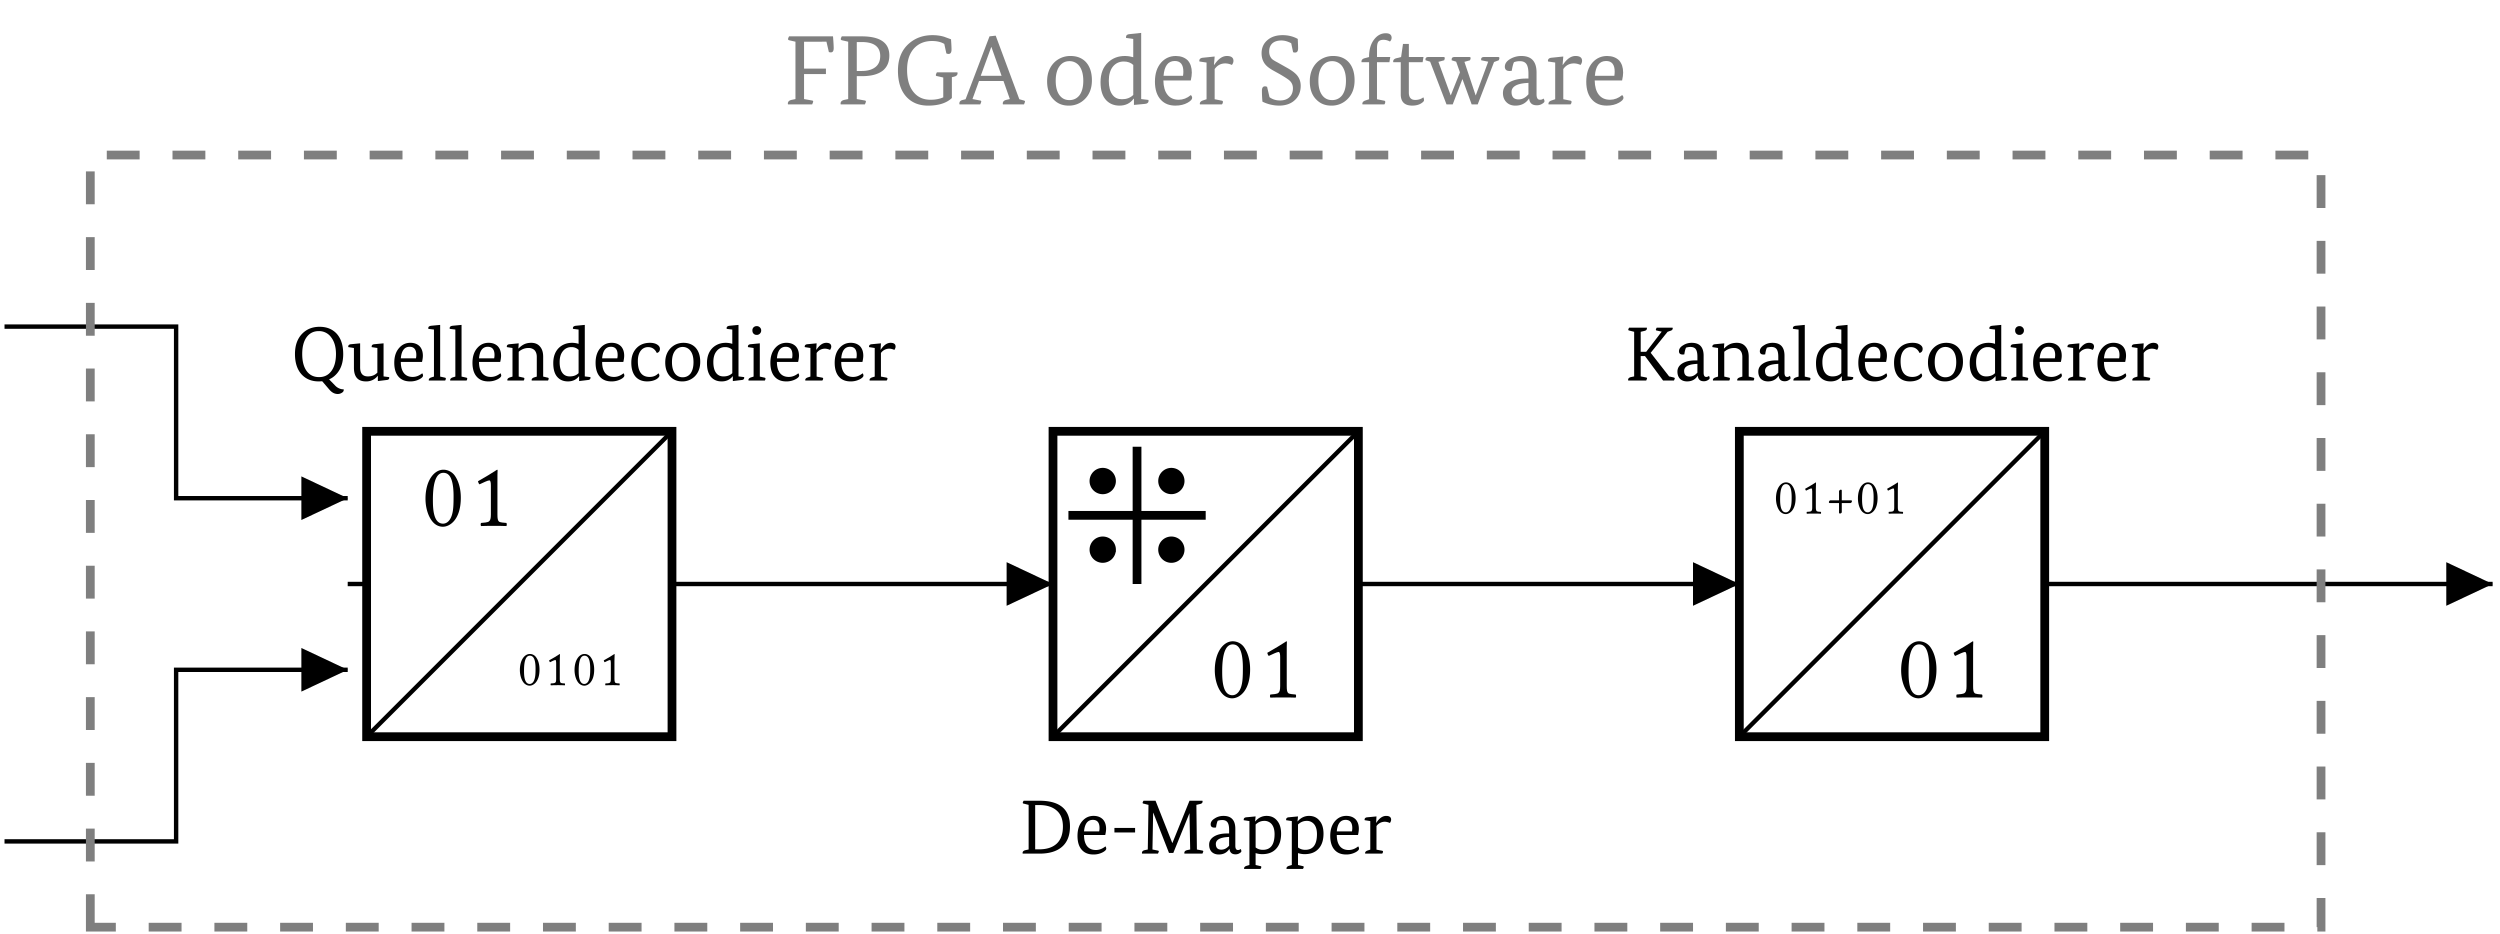 <svg xmlns="http://www.w3.org/2000/svg" xmlns:xlink="http://www.w3.org/1999/xlink" width="453.464" height="169.484" viewBox="0 0 453.464 169.484"><g transform="scale(2)"><defs><path id="d" d="M2.828.063c-.105.007-.21.015-.312.015Q1.56.08.969-.547q-.61-.668-.61-1.86 0-1.17.657-1.843c.406-.414.93-.625 1.578-.625q.966.001 1.547.625.592.659.593 1.844 0 1.19-.656 1.86c-.187.198-.398.343-.625.437l.578.593q.201.2.485.282.124.03.265.03v.048q0 .17-.172.265a.66.66 0 0 1-.375.11c-.28 0-.53-.133-.75-.39Zm-.281-.375c.469 0 .836-.18 1.11-.547q.42-.563.421-1.547-.002-.95-.437-1.516a1.34 1.34 0 0 0-1.125-.562q-.705 0-1.11.562-.39.55-.39 1.516c0 .656.132 1.172.406 1.547q.404.549 1.125.547m0 0"/><path id="e" d="m.61-2.953-.5-.078q-.017-.012-.016-.047-.002-.2.265-.219l.813-.078v2.172c0 .555.234.828.703.828q.529.001.86-.344v-2.234l-.516-.078v-.047q-.001-.2.25-.219l.828-.078v3l.5.063q.014.033.015.062-.001.19-.265.203L2.78.047v-.469h-.015a1.3 1.3 0 0 1-1.063.5Q.61.08.61-1.156Zm0 0"/><path id="f" d="M.906-1.687q0 .657.282 1.015.281.345.796.344.45 0 .86-.328.06.048.078.203-.001.158-.313.328a1.76 1.76 0 0 1-.859.203C1.32.078.984-.05.734-.312Q.314-.747.313-1.61c0-.57.148-1.024.453-1.36q.403-.451 1-.453.544 0 .859.328.281.316.281.844 0 .234-.078.563Zm.797-1.375Q1-3.06.906-2.016h1.375q.03-.139.031-.296 0-.75-.609-.75m0 0"/><path id="g" d="M.672-.36v-4.265l-.5-.062a.1.1 0 0 1-.016-.063c0-.125.086-.195.266-.219l.812-.078v4.688l.422.093q.094.02.094.079A.36.36 0 0 1 1.688 0H.202v-.047c0-.101.07-.18.219-.234Zm0 0"/><path id="h" d="M.703-.36v-2.593l-.5-.078q-.017-.012-.016-.047c0-.133.086-.207.266-.219l.813-.078-.032.469h.016q.233-.235.406-.328.31-.188.75-.188.5 0 .781.328.296.33.297.922v1.813l.407.093q.093.02.093.079A.36.36 0 0 1 3.922 0H2.453a.1.1 0 0 1-.015-.047c0-.101.07-.18.218-.234l.25-.078v-1.782q0-.419-.234-.64a.78.78 0 0 0-.516-.172q-.504.002-.89.344v2.25l.422.093q.093.02.093.079A.36.36 0 0 1 1.72 0H.25a.1.1 0 0 1-.016-.047c0-.101.07-.18.22-.234Zm0 0"/><path id="i" d="M2.656-.39h-.015q-.364.468-1 .468c-.375 0-.684-.117-.922-.36-.274-.28-.406-.71-.406-1.296q-.001-.902.53-1.406.482-.437 1.173-.438.311 0 .593.094v-1.297l-.5-.062a.1.1 0 0 1-.015-.063c0-.125.086-.195.265-.219l.813-.078v4.672l.515.063v.062q-.001.19-.25.203l-.78.094Zm-.844.015q.499 0 .797-.297v-2.11a.9.9 0 0 0-.656-.25.93.93 0 0 0-.75.345Q.89-2.327.891-1.672c0 .438.086.774.265 1q.235.299.657.297m0 0"/><path id="j" d="M2.766-.656a.3.3 0 0 1 .093.203q-.001.158-.265.328-.345.201-.844.203c-.437 0-.79-.14-1.047-.422q-.391-.45-.39-1.281c0-.562.164-1.008.5-1.344Q1.263-3.42 2-3.422c.313 0 .55.07.719.203q.187.143.187.344 0 .3-.281.375-.253-.53-.781-.531a.81.81 0 0 0-.64.281q-.299.346-.298.984Q.904-.326 1.97-.328q.497 0 .797-.328m0 0"/><path id="k" d="M1.828.078c-.43 0-.781-.14-1.062-.422Q.296-.81.296-1.64q0-.824.517-1.328.467-.451 1.14-.453.655.001 1.063.406.451.469.453 1.313 0 .845-.516 1.344a1.59 1.59 0 0 1-1.125.437m.047-.375q.434 0 .703-.328.281-.374.281-1.047 0-.668-.28-1.031a.86.86 0 0 0-.704-.344.84.84 0 0 0-.687.344Q.906-2.34.906-1.672q0 .674.282 1.047a.84.84 0 0 0 .687.328m0 0"/><path id="l" d="M.703-.36v-2.593l-.5-.078q-.017-.012-.016-.047c0-.133.086-.207.266-.219l.813-.078v3.016l.422.093q.093.02.093.079A.36.36 0 0 1 1.72 0H.25a.1.1 0 0 1-.016-.047c0-.101.07-.18.22-.234Zm-.11-4.187a.38.38 0 0 1 .11-.281.42.42 0 0 1 .281-.11c.114 0 .207.04.282.11a.37.37 0 0 1 .125.281.38.38 0 0 1-.125.297.38.38 0 0 1-.282.11.37.37 0 0 1-.28-.11c-.075-.07-.11-.172-.11-.297m0 0"/><path id="m" d="M.703-.36v-2.593l-.5-.078q-.017-.012-.016-.047c0-.133.086-.207.266-.219l.813-.078-.032.578h.016q.405-.623.89-.625.453.002.454.344c0 .094-.04.195-.11.297-.168-.07-.32-.11-.453-.11a.92.92 0 0 0-.765.391v2.14l.5.094q.093.02.093.079A.3.3 0 0 1 1.781 0H.25a.1.1 0 0 1-.016-.047c0-.101.07-.18.22-.234Zm0 0"/><path id="n" d="M1.844-4.797q2.766 0 2.765 2.328-.001 1.237-.734 1.86Q3.17 0 1.844 0H.328a.1.1 0 0 1-.016-.062q0-.187.25-.25L.86-.375v-4.047l-.437-.11q-.094-.011-.094-.077-.002-.06.078-.188ZM1.828-.39q1.015 0 1.578-.515.563-.527.563-1.547 0-.967-.563-1.453-.563-.499-1.578-.5h-.375v4.015Zm0 0"/><path id="o" d="M2.297-1.922H.422v-.406h1.875Zm0 0"/><path id="p" d="m4.672-.375-.063-3.297-1.468 3.61H2.75L1.328-3.703h-.016L1.25-.375l.469.094c.07.011.11.039.11.078Q1.827-.17 1.75 0H.313a.1.1 0 0 1-.016-.062q0-.187.234-.25l.297-.063.063-4.047-.438-.11Q.36-4.542.36-4.608q-.002-.06.079-.188H1.53L3.047-.969h.015L4.61-4.797h1.172c.008.024.016.043.016.063q0 .188-.234.234l-.329.078.047 4.047.485.094q.093.018.093.078 0 .034-.078.203H4.156a.1.1 0 0 1-.015-.062q0-.187.234-.25Zm0 0"/><path id="q" d="M2.078-2.156q0-.468-.14-.672-.143-.218-.485-.219c-.148 0-.281.024-.406.063q-.096.188-.156.609a1 1 0 0 1-.141.016q-.344 0-.344-.297c0-.207.117-.383.36-.531q.357-.235.797-.235 1.078 0 1.078 1.172v1.531q0 .392.234.39a.34.34 0 0 0 .25-.093q.062.096.063.203 0 .082-.126.157a.65.65 0 0 1-.406.125Q2.17.064 2.11-.422h-.015c-.219.336-.54.5-.953.5Q.747.078.5-.156.266-.402.266-.812q0-.5.515-.782.435-.234 1.11-.234h.187ZM1.375-.36q.387.001.703-.36v-.797l-.187.016c-.68.055-1.016.262-1.016.625 0 .344.164.516.5.516m0 0"/><path id="r" d="M.672 1.031v-3.984l-.516-.078v-.047q-.001-.2.25-.219l.828-.078-.046.453h.015q.422-.499 1.031-.5c.407 0 .723.149.954.438q.358.421.359 1.172-.002.925-.485 1.406-.438.455-1.234.453c-.2 0-.398-.035-.594-.094v1.078l.407.094c.07.008.109.035.109.078a.27.27 0 0 1-.078.188H.203a.1.1 0 0 1-.016-.047c0-.106.07-.184.22-.235Zm1.344-4q-.44 0-.782.328v2.079c.188.148.407.218.657.218q1.061.002 1.062-1.422-.002-.574-.25-.89a.84.84 0 0 0-.687-.313m0 0"/><path id="s" d="M4.344-4.797q.013.035.015.063c0 .117-.086.195-.25.234l-.218.078-1.532 1.906L4.031-.375l.407.094q.107.033.109.078 0 .034-.078.203h-.985l-1.64-2.219h-.39v1.844l.484.094q.093.018.093.078 0 .034-.078.203H.328a.1.1 0 0 1-.016-.062q0-.187.25-.25L.86-.375v-4.047l-.437-.11q-.094-.011-.094-.077-.002-.06.078-.188h1.61v.063q0 .188-.235.234l-.328.078v1.813h.5L3.36-4.437l-.437-.094q-.094-.013-.094-.078-.002-.048.078-.188Zm0 0"/><path id="u" d="M2.203.078c.64 0 1.625-.656 1.625-2.625 0-.828-.203-1.531-.562-2.031a1.28 1.28 0 0 0-1.016-.516c-.828 0-1.625.969-1.625 2.625 0 .89.281 1.735.734 2.188.235.234.532.36.844.36m.047-4.89c.156 0 .313.046.422.14.297.219.5.844.5 1.969 0 .765-.016 1.297-.156 1.734-.22.688-.625.766-.797.766-.906 0-.922-1.453-.922-2.172 0-2.062.516-2.437.953-2.437m0 0"/><path id="v" d="M2.688-1.031v-2.89c0-.517 0-1.017.015-1.126q0-.047-.047-.047c-.406.266-1.11.703-1.734 1.047.015.094.078.234.14.281.329-.156.75-.359.891-.359.11 0 .14.203.14.484v2.61c0 .343-.046.531-.171.625-.11.094-.469.125-.719.14-.047.047-.047.235 0 .282C1.547 0 1.953 0 2.438 0c.359 0 .718 0 1.062.016.047-.047.047-.235 0-.282-.219-.015-.594-.046-.672-.125-.11-.093-.14-.28-.14-.64m0 0"/><path id="w" d="M1.234.047c.344 0 .891-.36.891-1.453 0-.469-.11-.86-.312-1.125a.68.68 0 0 0-.563-.297c-.469 0-.906.531-.906 1.453 0 .5.156.969.406 1.219.14.125.297.203.484.203m.016-2.719c.094 0 .172.031.234.078.172.125.282.469.282 1.094 0 .422-.016.719-.094.953-.11.39-.344.438-.438.438-.5 0-.515-.813-.515-1.203 0-1.157.281-1.36.531-1.36m0 0"/><path id="x" d="M1.484-.578v-1.594c0-.281.016-.562.016-.625 0-.015 0-.031-.016-.031-.234.156-.625.39-.968.578 0 .047.046.14.078.172.172-.094.422-.203.484-.203.063 0 .078.11.078.265v1.438c0 .203-.015.297-.093.36C1-.173.813-.157.672-.157c-.031.031-.031.14 0 .172C.859 0 1.094 0 1.359 0c.188 0 .391 0 .579.016.03-.032.03-.141 0-.172-.11 0-.313-.016-.375-.063-.047-.047-.079-.156-.079-.36m0 0"/><path id="y" d="M1.11-2.031v.828H.327c-.062 0-.14.094-.14.172 0 .047.03.078.078.078h.843v.875c0 .047.047.078.079.078.078 0 .171-.062.171-.125v-.828h.782c.078 0 .14-.11.14-.156 0-.047-.015-.094-.062-.094h-.86v-.89c0-.048-.046-.079-.078-.079-.047 0-.172.078-.172.14m0 0"/><path id="A" d="M4.5-6.172q.062.751.063 1.063c0 .261-.086.39-.25.39a.5.5 0 0 1-.188-.031l-.219-.937H1.875v2.437h1.984v.5H1.875v2.266l.703.125q.124.017.125.093 0 .048-.094.266H.422a.16.16 0 0 1-.016-.078Q.404-.324.72-.406l.375-.078v-5.203l-.547-.125c-.086-.02-.125-.055-.125-.11q0-.075.094-.25Zm0 0"/><path id="B" d="M2.313-6.172q2.514 0 2.515 1.734-.002.893-.594 1.375-.644.502-1.875.5h-.484v2.079l.703.125q.124.017.125.093 0 .066-.094.266H.422a.16.16 0 0 1-.016-.078Q.404-.324.72-.406l.375-.078v-5.203l-.547-.125c-.086-.02-.125-.055-.125-.11q0-.075.094-.25Zm0 3.14q.841.002 1.296-.39.389-.34.391-.969 0-1.265-1.687-1.265h-.438v2.625Zm0 0"/><path id="C" d="M5.86-2.906a.2.2 0 0 1 .015.078q0 .236-.312.312l-.204.047v1.89C4.867-.116 4.15.11 3.203.11q-1.207 0-1.937-.765Q.469-1.5.469-3.062q0-1.606 1.031-2.485.855-.733 2.11-.734.59.002 1.078.156.044.019.593.219.047.657.047.922-.001.408-.266.406a.44.44 0 0 1-.203-.047l-.187-.86q-.44-.264-1.11-.265-.953.002-1.562.594-.703.702-.703 2.015c0 .875.195 1.555.594 2.032.375.46.882.687 1.53.687.438 0 .821-.07 1.157-.219v-1.796l-.547-.126q-.127-.011-.125-.093 0-.076.094-.25Zm0 0"/><path id="D" d="m4.484-.484-.578-1.641H1.688l-.594 1.64.672.126q.124.017.125.093 0 .066-.094.266H-.078a.2.2 0 0 1-.016-.078Q-.096-.342.22-.406l.25-.063L2.64-6.172l.562-.062L5.343-.47l.391.11q.124.034.125.093 0 .048-.093.266H3.859a.16.16 0 0 1-.015-.078q-.002-.246.297-.328Zm-2.64-2.11h1.89l-.921-2.61h-.016Zm0 0"/><path id="E" d="M2.344.11Q1.512.111.984-.438C.586-.832.391-1.383.391-2.094q0-1.061.656-1.719a2.07 2.07 0 0 1 1.469-.578q.843 0 1.359.516.576.596.578 1.688 0 1.078-.656 1.718A2 2 0 0 1 2.344.11m.062-.5q.562 0 .906-.422.36-.468.36-1.329 0-.857-.36-1.343a1.1 1.1 0 0 0-.906-.438c-.367 0-.656.149-.875.438q-.361.469-.36 1.343-.002.861.36 1.329c.219.28.508.421.875.421m0 0"/><path id="F" d="M3.422-.516H3.39Q2.935.11 2.109.11 1.39.11.922-.359.39-.903.39-2.016q0-1.168.703-1.812.609-.563 1.5-.563c.27 0 .523.04.765.11v-1.657l-.656-.093v-.078q0-.247.328-.266l1.047-.11v6l.656.079q.014.047.016.078 0 .252-.328.281l-1 .094Zm-1.094.047q.64 0 1.031-.39v-2.72c-.218-.206-.507-.312-.859-.312-.398 0-.719.149-.969.438q-.39.468-.39 1.312-.001.846.343 1.282.294.39.844.39m0 0"/><path id="G" d="M1.156-2.172q.012.845.375 1.297c.239.305.578.453 1.016.453q.59 0 1.094-.422.106.064.125.25-.001.205-.407.438Q2.89.109 2.25.109 1.434.111.953-.39.391-.965.391-2.062.39-3.17.969-3.812c.351-.383.789-.579 1.312-.579q.684.001 1.094.407.359.409.36 1.093 0 .299-.094.72Zm1.032-1.765q-.91.001-1.016 1.343h1.766q.03-.187.03-.375 0-.968-.78-.969m0 0"/><path id="H" d="M.906-.469v-3.328l-.64-.094a.1.1 0 0 1-.016-.062q0-.246.328-.281l1.063-.11-.063.75h.031c.352-.531.735-.797 1.141-.797.395 0 .594.149.594.438q0 .188-.14.375a1.5 1.5 0 0 0-.595-.14q-.61 0-.968.515V-.47l.625.125q.124.017.125.11A.35.35 0 0 1 2.297 0H.312a.1.1 0 0 1-.015-.062c0-.133.094-.235.281-.297Zm0 0"/><path id="I" d="M3.203-5.547c-.305-.164-.601-.25-.89-.25q-.534.001-.829.266c-.187.18-.28.422-.28.734q0 .393.234.656.14.141.515.329l.828.468c.438.242.742.465.922.672q.359.41.36.985c0 .53-.172.96-.516 1.28Q3.013.11 2.094.11a3.46 3.46 0 0 1-1.5-.359q-.047-.482-.047-1 0-.389.281-.39.075 0 .188.046l.218.938q.403.298.954.297.574 0 .89-.328.281-.295.281-.782-.002-.406-.296-.687c-.137-.125-.438-.32-.907-.594l-.562-.312C1.25-3.25.992-3.445.828-3.656q-.313-.405-.312-.985c0-.5.18-.898.547-1.203q.515-.435 1.359-.437.764.002 1.375.343.03.645.031.844-.001.391-.265.39a.5.5 0 0 1-.188-.03Zm0 0"/><path id="J" d="M.922-4.297v-.031q-.001-.996.484-1.594c.282-.351.625-.531 1.032-.531q.528 0 .53.422a.46.46 0 0 1-.155.328 1.2 1.2 0 0 0-.579-.156q-.328 0-.468.172c-.086.117-.125.308-.125.578v.812h1.203l-.078.469H1.64v3.36l.625.124q.124.017.125.11A.4.4 0 0 1 2.312 0H.329a.1.1 0 0 1-.016-.062c0-.133.094-.235.282-.297l.328-.11v-3.36H.234v-.062q0-.216.282-.296Zm0 0"/><path id="K" d="m.86-4.297.171-1.187h.532v1.187H2.89l-.079.469h-1.25v2.75q0 .674.579.672.435 0 .734-.235.062.095.063.266 0 .112-.235.266-.33.217-.828.218Q.827.11.828-.92v-2.907H.156a.1.1 0 0 1-.015-.063q0-.216.28-.296Zm0 0"/><path id="L" d="M4.016-4.297q.107 0 .109.094A.5.5 0 0 1 4.063-4l-.5.14L4.578-.827h.016l1.125-3.047L5.094-4a.3.3 0 0 1-.016-.078q-.001-.218.25-.219h1.297c.07 0 .11.031.11.094A.5.5 0 0 1 6.671-4l-.422.156L4.766 0h-.547L3.39-2.281h-.016L2.5 0h-.562L.452-3.875.047-4a.3.3 0 0 1-.016-.078q-.001-.218.25-.219h1.39q.108 0 .11.094A.5.5 0 0 1 1.72-4l-.516.14 1.11 3.032h.015l.828-2.078-.344-.969L2.407-4v-.078q-.001-.218.25-.219Zm0 0"/><path id="M" d="M2.656-2.781q0-.591-.172-.86-.175-.28-.609-.28a1.5 1.5 0 0 0-.531.093q-.11.22-.203.781a2 2 0 0 1-.188.016q-.438 0-.437-.39 0-.405.468-.688a1.97 1.97 0 0 1 1.032-.282q1.373 0 1.375 1.5v1.97c0 .335.101.5.312.5q.2 0 .313-.11a.38.38 0 0 1 .093.25c0 .062-.058.133-.171.203a.87.87 0 0 1-.532.156q-.628 0-.687-.61h-.016Q2.28.112 1.47.11.966.11.656-.203.343-.514.344-1.031c0-.438.219-.774.656-1.016.383-.195.86-.297 1.422-.297h.234Zm-.89 2.328q.498 0 .89-.469v-1.031l-.234.016q-1.299.11-1.297.812c0 .45.21.672.64.672m0 0"/><clipPath id="a"><path d="M.21 29H32v17H.21Zm0 0"/></clipPath><clipPath id="b"><path d="M.21 60H32v17H.21Zm0 0"/></clipPath><clipPath id="c"><path d="M31 52h195.254v2H31Zm0 0"/></clipPath><clipPath id="t"><path d="M221 50h5.254v5H221Zm0 0"/></clipPath><clipPath id="z"><path d="M7 13h204v71.484H7Zm0 0"/></clipPath></defs><g clip-path="url(#a)"><path fill="none" stroke="#000" stroke-miterlimit="10" stroke-width=".398" d="M.41 29.621h15.563v15.563h7.781m0 0h7.781"/></g><path d="M27.332 45.184v1.976l4.203-1.976-4.203-1.98Zm0 0"/><g clip-path="url(#b)"><path fill="none" stroke="#000" stroke-miterlimit="10" stroke-width=".398" d="M.41 76.309h15.563V60.746h7.781m0 0h7.781"/></g><path d="M27.332 60.746v1.977l4.203-1.977-4.203-1.98Zm0 0"/><g clip-path="url(#c)"><path fill="none" stroke="#000" stroke-miterlimit="10" stroke-width=".398" d="M31.535 52.965h1.715m27.695 0H95.5m27.695 0h34.551m27.696 0h21.168m0 0h19.453"/></g><path fill="none" stroke="#000" stroke-miterlimit="10" stroke-width=".795" d="M33.25 39.117h27.695v27.696H33.25Zm0 0"/><path fill="none" stroke="#000" stroke-miterlimit="10" stroke-width=".398" d="m33.25 66.813 27.695-27.696"/><use xlink:href="#d" x="26.393" y="34.513"/><use xlink:href="#e" x="31.489" y="34.513"/><use xlink:href="#f" x="35.445" y="34.513"/><use xlink:href="#g" x="38.685" y="34.513"/><use xlink:href="#g" x="40.625" y="34.513"/><use xlink:href="#f" x="42.537" y="34.513"/><use xlink:href="#h" x="45.777" y="34.513"/><use xlink:href="#i" x="49.865" y="34.513"/><use xlink:href="#f" x="53.703" y="34.513"/><use xlink:href="#j" x="56.943" y="34.513"/><use xlink:href="#k" x="60.037" y="34.513"/><use xlink:href="#i" x="63.805" y="34.513"/><use xlink:href="#l" x="67.643" y="34.513"/><use xlink:href="#f" x="69.555" y="34.513"/><use xlink:href="#m" x="72.795" y="34.513"/><use xlink:href="#f" x="75.388" y="34.513"/><use xlink:href="#m" x="78.628" y="34.513"/><path fill="none" stroke="#000" stroke-miterlimit="10" stroke-width=".795" d="M95.5 39.117h27.695v27.696H95.5Zm0 0"/><path d="M91.293 52.965v1.976l4.207-1.976-4.207-1.98Zm0 0"/><path fill="none" stroke="#000" stroke-miterlimit="10" stroke-width=".398" d="m95.5 66.813 27.695-27.696"/><use xlink:href="#n" x="92.43" y="77.418"/><use xlink:href="#f" x="97.408" y="77.418"/><use xlink:href="#o" x="100.648" y="77.418"/><use xlink:href="#p" x="103.269" y="77.418"/><use xlink:href="#q" x="109.394" y="77.418"/><use xlink:href="#r" x="112.641" y="77.418"/><use xlink:href="#r" x="116.486" y="77.418"/><use xlink:href="#f" x="120.331" y="77.418"/><use xlink:href="#m" x="123.571" y="77.418"/><path fill="none" stroke="#000" stroke-miterlimit="10" stroke-width=".795" d="M157.746 39.117h27.696v27.696h-27.696Zm0 0"/><path d="M153.543 52.965v1.976l4.203-1.976-4.203-1.98Zm0 0"/><path fill="none" stroke="#000" stroke-miterlimit="10" stroke-width=".398" d="m157.746 66.813 27.696-27.696"/><use xlink:href="#s" x="147.346" y="34.513"/><use xlink:href="#q" x="151.865" y="34.513"/><use xlink:href="#h" x="155.112" y="34.513"/><use xlink:href="#q" x="159.2" y="34.513"/><use xlink:href="#g" x="162.447" y="34.513"/><use xlink:href="#i" x="164.387" y="34.513"/><use xlink:href="#f" x="168.224" y="34.513"/><use xlink:href="#j" x="171.464" y="34.513"/><use xlink:href="#k" x="174.558" y="34.513"/><use xlink:href="#i" x="178.327" y="34.513"/><use xlink:href="#l" x="182.165" y="34.513"/><use xlink:href="#f" x="184.077" y="34.513"/><use xlink:href="#m" x="187.317" y="34.513"/><use xlink:href="#f" x="189.91" y="34.513"/><use xlink:href="#m" x="193.15" y="34.513"/><g clip-path="url(#t)"><path d="M221.86 52.965v1.976l4.202-1.976-4.203-1.98Zm0 0"/></g><path fill="none" stroke="#000" stroke-miterlimit="10" stroke-width=".795" d="M103.121 40.516v12.449M96.899 46.738h12.449"/><path stroke="#000" stroke-miterlimit="10" stroke-width=".398" d="M101.004 43.625a.994.994 0 1 0-1.989.004.994.994 0 0 0 1.989-.004ZM107.227 43.625a.991.991 0 1 0-1.984 0 .992.992 0 1 0 1.984 0ZM101.004 49.852a.99.99 0 0 0-.996-.993.991.991 0 1 0 0 1.985c.55 0 .996-.446.996-.992ZM107.227 49.852a.99.99 0 0 0-.993-.993.99.99 0 0 0-.992.993.991.991 0 1 0 1.985 0Zm0 0"/><use xlink:href="#u" x="109.548" y="63.254"/><use xlink:href="#v" x="114.01" y="63.254"/><use xlink:href="#w" x="160.724" y="46.577"/><use xlink:href="#x" x="163.199" y="46.577"/><use xlink:href="#y" x="165.678" y="46.577"/><use xlink:href="#w" x="168.157" y="46.577"/><use xlink:href="#x" x="170.636" y="46.577"/><use xlink:href="#u" x="171.795" y="63.254"/><use xlink:href="#v" x="176.258" y="63.254"/><use xlink:href="#u" x="37.964" y="47.693"/><use xlink:href="#v" x="42.426" y="47.693"/><use xlink:href="#w" x="46.805" y="62.139"/><use xlink:href="#x" x="49.284" y="62.139"/><use xlink:href="#w" x="51.763" y="62.139"/><use xlink:href="#x" x="54.242" y="62.139"/><g clip-path="url(#z)"><path fill="none" stroke="#7F7F7F" stroke-dasharray="2.98 2.98" stroke-miterlimit="10" stroke-width=".795" d="M8.191 84.086V14.059h202.31v70.027Zm0 0"/></g><g fill="#7F7F7F"><use xlink:href="#A" x="71.047" y="9.469"/><use xlink:href="#B" x="75.829" y="9.469"/><use xlink:href="#C" x="80.969" y="9.469"/><use xlink:href="#D" x="87.102" y="9.469"/></g><g fill="#7F7F7F"><use xlink:href="#E" x="94.575" y="9.469"/><use xlink:href="#F" x="99.42" y="9.469"/><use xlink:href="#G" x="104.354" y="9.469"/><use xlink:href="#H" x="108.52" y="9.469"/></g><g fill="#7F7F7F"><use xlink:href="#I" x="113.901" y="9.469"/><use xlink:href="#E" x="118.398" y="9.469"/><use xlink:href="#J" x="123.243" y="9.469"/><use xlink:href="#K" x="126.21" y="9.469"/><use xlink:href="#L" x="129.25" y="9.469"/></g><g fill="#7F7F7F"><use xlink:href="#M" x="135.963" y="9.469"/><use xlink:href="#H" x="140.138" y="9.469"/></g><use xlink:href="#G" x="143.472" y="9.469" fill="#7F7F7F"/></g></svg>